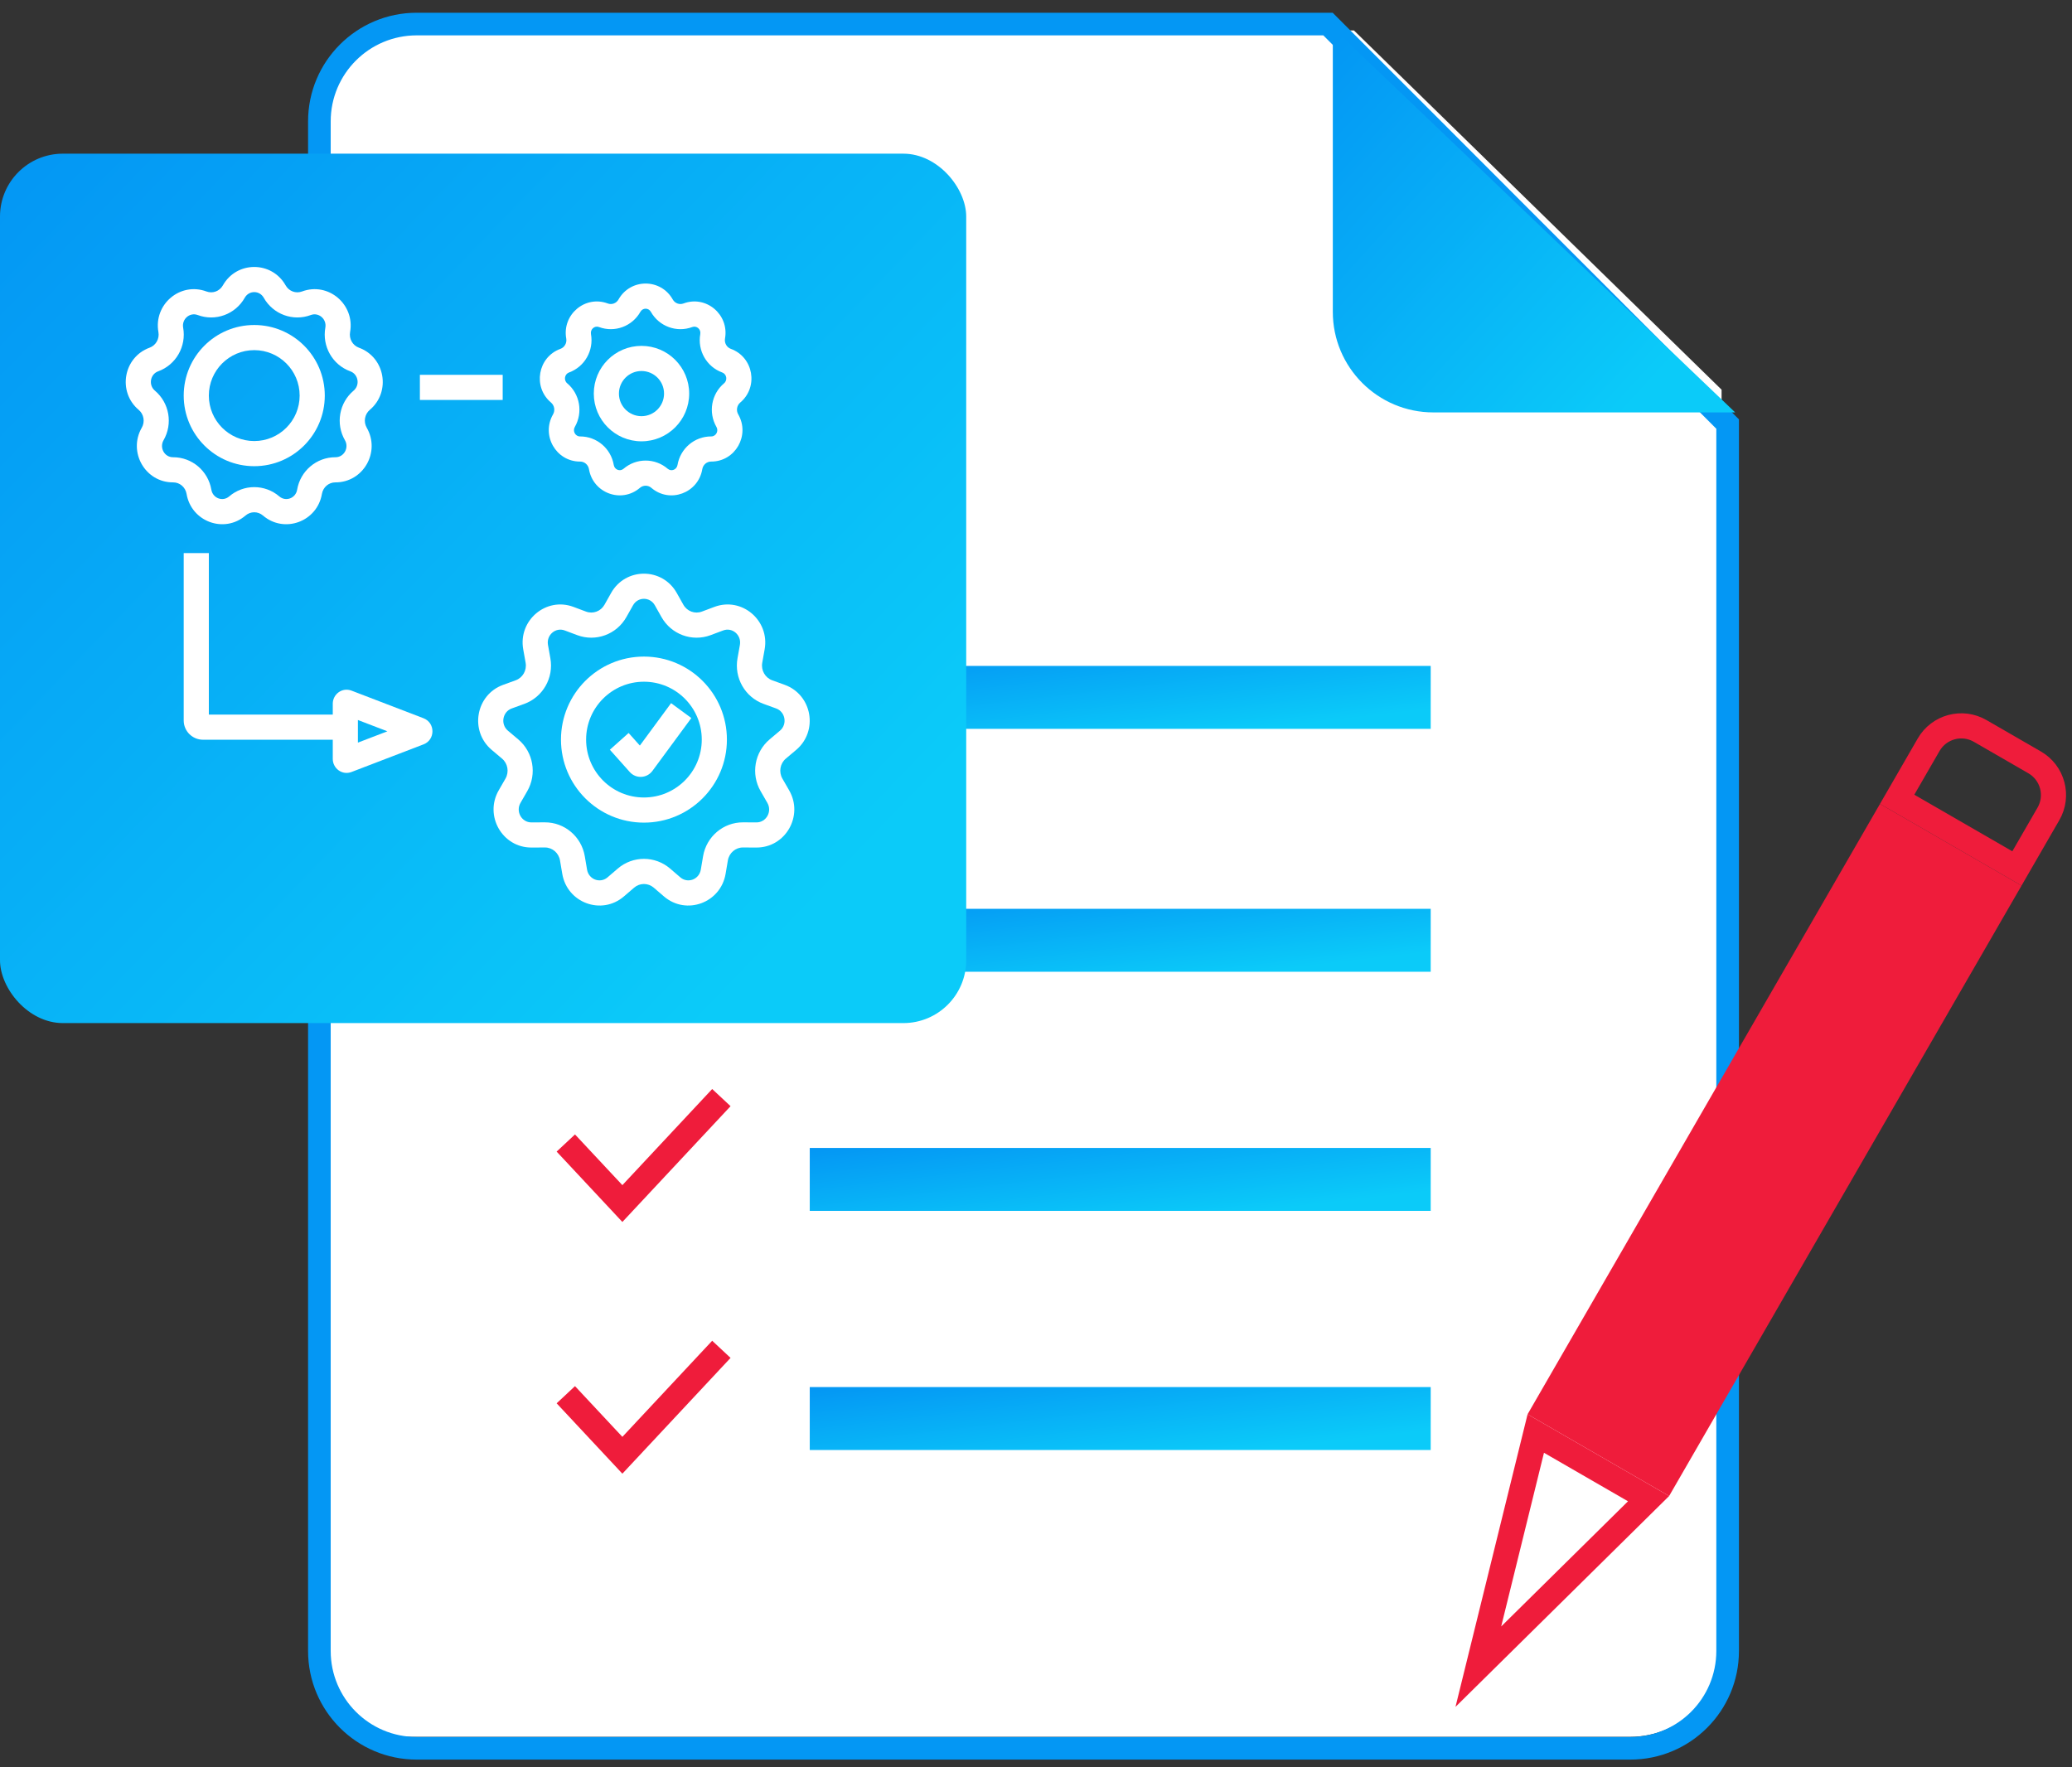 <?xml version="1.0" encoding="UTF-8"?>
<svg width="136px" height="116px" viewBox="0 0 136 116" version="1.1" xmlns="http://www.w3.org/2000/svg" xmlns:xlink="http://www.w3.org/1999/xlink">
    <rect x="0" y="0" width="136" height="116" fill="#333333" stroke="none"/>
    <!-- Generator: Sketch 52.3 (67297) - http://www.bohemiancoding.com/sketch -->
    <title>approach icon 3</title>
    <desc>Created with Sketch.</desc>
    <defs>
        <linearGradient x1="1.207%" y1="2.143%" x2="90.267%" y2="79.754%" id="linearGradient-1">
            <stop stop-color="#0497F4" offset="0%"></stop>
            <stop stop-color="#0BCBF9" offset="100%"></stop>
        </linearGradient>
    </defs>
    <g id="Page-1" stroke="none" stroke-width="1" fill="none" fill-rule="evenodd">
        <g id="Approach-1440" transform="translate(-336, -1288)">
            <g id="approach-icon-3" transform="translate(336, 1288)">
                <g id="Group-68" transform="translate(19.633, 0)">
                    <g id="Group-19-Copy">
                        <path d="M7.367,2 L69.238,2 L93.367,25.578 L93.367,108 C93.367,111.314 90.681,114 87.367,114 L7.367,114 C4.054,114 1.367,111.314 1.367,108 L1.367,8 C1.367,4.686 4.054,2 7.367,2 Z" id="Rectangle" fill="#FFFFFF" fill-rule="nonzero"></path>
                        <path d="M67.225,2.321 L7.719,2.321 C4.6,2.321 2.073,4.848 2.073,7.966 L2.073,108.364 C2.073,111.482 4.6,114.01 7.719,114.01 L87.375,114.01 C90.493,114.01 93.021,111.482 93.021,108.364 L93.021,28.142 L67.225,2.321 Z M94.506,27.527 L94.506,108.364 C94.506,112.302 91.314,115.495 87.375,115.495 L7.719,115.495 C3.78,115.495 0.588,112.302 0.588,108.364 L0.588,7.966 C0.588,4.028 3.78,0.836 7.719,0.836 L67.84,0.836 L94.506,27.527 Z" id="Combined-Shape" fill="#0497F4" fill-rule="nonzero"></path>
                        <polygon id="Fill-14" fill="url(#linearGradient-1)" points="33.517 47.839 74.274 47.839 74.274 43.709 33.517 43.709"></polygon>
                        <polygon id="Fill-16" fill="url(#linearGradient-1)" points="33.517 63.783 74.274 63.783 74.274 59.652 33.517 59.652"></polygon>
                        <polygon id="Fill-17" fill="url(#linearGradient-1)" points="33.517 79.478 74.274 79.478 74.274 75.348 33.517 75.348"></polygon>
                        <polygon id="Fill-18" fill="url(#linearGradient-1)" points="33.517 95.174 74.274 95.174 74.274 91.043 33.517 91.043"></polygon>
                        <path d="M67.849,1.826 L67.849,20.469 C67.849,24.114 70.804,27.069 74.449,27.069 L94.259,27.069 L67.849,1.826 Z" id="Path-24" fill="url(#linearGradient-1)" fill-rule="nonzero"></path>
                    </g>
                </g>
                <g id="settings" transform="translate(0, 10.087)" fill-rule="nonzero">
                    <rect id="Rectangle" fill="url(#linearGradient-1)" x="0" y="0" width="63.419" height="57.065" rx="4.125"></rect>
                    <g id="operations-icon" transform="translate(9.078, 8.261)" fill="#FFFFFF">
                        <path d="M7.61,12.251 C5.053,12.251 2.98,10.176 2.98,7.617 C2.98,5.058 5.053,2.984 7.61,2.984 C10.167,2.984 12.24,5.058 12.24,7.617 C12.24,10.176 10.167,12.251 7.61,12.251 Z M7.61,10.601 C9.256,10.601 10.59,9.265 10.59,7.617 C10.59,5.969 9.256,4.634 7.61,4.634 C5.964,4.634 4.63,5.969 4.63,7.617 C4.63,9.265 5.964,10.601 7.61,10.601 Z" id="Oval"></path>
                        <path d="M34.508,7.486 C34.508,6.667 33.845,6.004 33.027,6.004 C32.21,6.004 31.547,6.667 31.547,7.486 C31.547,8.305 32.21,8.969 33.027,8.969 C33.845,8.969 34.508,8.305 34.508,7.486 Z M36.158,7.486 C36.158,9.217 34.756,10.619 33.027,10.619 C31.299,10.619 29.897,9.217 29.897,7.486 C29.897,5.756 31.299,4.354 33.027,4.354 C34.756,4.354 36.158,5.756 36.158,7.486 Z" id="Path"></path>
                        <path d="M13.589,28.556 L13.589,30.206 L4.25,30.206 C3.551,30.206 2.98,29.642 2.98,28.942 L2.98,17.955 L4.63,17.955 L4.63,28.556 L13.589,28.556 Z" id="Path"></path>
                        <path d="M14.414,28.911 L14.414,30.395 L16.349,29.653 L14.414,28.911 Z M18.721,30.51 L13.998,32.322 C13.38,32.56 12.764,32.086 12.764,31.465 L12.764,27.841 C12.764,27.22 13.38,26.747 13.998,26.984 L18.721,28.796 C19.502,29.096 19.502,30.211 18.721,30.51 Z" id="Path"></path>
                        <path d="M33.188,35.647 C30.181,35.647 27.743,33.207 27.743,30.197 C27.743,27.188 30.181,24.748 33.188,24.748 C36.196,24.748 38.634,27.188 38.634,30.197 C38.634,33.207 36.196,35.647 33.188,35.647 Z M33.188,33.997 C35.284,33.997 36.984,32.296 36.984,30.197 C36.984,28.099 35.284,26.398 33.188,26.398 C31.092,26.398 29.393,28.099 29.393,30.197 C29.393,32.296 31.092,33.997 33.188,33.997 Z" id="Oval"></path>
                        <path d="M34.97,27.804 L36.299,28.782 L33.745,32.251 C33.383,32.743 32.666,32.782 32.256,32.323 L30.952,30.862 L32.183,29.763 L32.92,30.589 L34.97,27.804 Z" id="Path"></path>
                        <polygon id="Path" points="18.482 7.904 18.482 6.254 23.917 6.254 23.917 7.904"></polygon>
                        <path d="M6.988,1.194 C6.373,2.284 5.065,2.766 3.897,2.329 C3.379,2.136 2.843,2.592 2.944,3.158 C3.164,4.387 2.473,5.599 1.305,6.024 C0.778,6.215 0.654,6.927 1.089,7.293 C2.04,8.094 2.279,9.469 1.657,10.548 C1.371,11.046 1.725,11.667 2.279,11.664 C3.524,11.658 4.586,12.562 4.795,13.795 C4.891,14.359 5.542,14.599 5.964,14.236 C6.913,13.422 8.307,13.422 9.256,14.236 C9.679,14.599 10.33,14.359 10.425,13.796 C10.634,12.562 11.697,11.658 12.941,11.664 C13.495,11.667 13.849,11.046 13.563,10.548 C12.941,9.469 13.181,8.094 14.131,7.293 C14.566,6.927 14.442,6.215 13.915,6.024 C12.747,5.599 12.057,4.387 12.276,3.158 C12.378,2.592 11.841,2.136 11.323,2.329 C10.155,2.766 8.847,2.284 8.232,1.194 C7.955,0.702 7.265,0.702 6.988,1.194 Z M9.67,0.383 C9.886,0.768 10.341,0.935 10.745,0.784 C12.469,0.139 14.225,1.632 13.901,3.448 C13.822,3.891 14.068,4.324 14.479,4.473 C16.202,5.099 16.597,7.373 15.194,8.555 C14.856,8.84 14.769,9.337 14.993,9.725 C15.911,11.318 14.768,13.323 12.933,13.314 C12.501,13.312 12.127,13.63 12.052,14.071 C11.743,15.894 9.582,16.691 8.181,15.489 C7.851,15.205 7.369,15.205 7.039,15.489 C5.638,16.691 3.477,15.894 3.168,14.071 C3.094,13.63 2.72,13.312 2.287,13.314 C0.452,13.323 -0.69,11.319 0.228,9.725 C0.451,9.337 0.365,8.84 0.026,8.555 C-1.377,7.373 -0.981,5.099 0.741,4.473 C1.152,4.324 1.399,3.891 1.32,3.448 C0.995,1.632 2.751,0.139 4.475,0.784 C4.88,0.935 5.334,0.768 5.551,0.383 C6.459,-1.228 8.761,-1.228 9.67,0.383 Z" id="Path"></path>
                        <path d="M32.036,22.155 C31.395,23.294 30.03,23.797 28.811,23.341 L27.986,23.032 C27.39,22.809 26.774,23.333 26.89,23.983 L27.047,24.861 C27.276,26.144 26.555,27.41 25.337,27.853 L24.508,28.154 C23.903,28.375 23.761,29.191 24.26,29.612 L24.937,30.182 C25.929,31.018 26.178,32.454 25.53,33.58 L25.086,34.351 C24.757,34.922 25.164,35.635 25.801,35.632 L26.682,35.628 C27.98,35.622 29.088,36.565 29.306,37.853 L29.455,38.733 C29.565,39.38 30.313,39.656 30.799,39.239 L31.471,38.662 C32.461,37.812 33.915,37.812 34.905,38.662 L35.577,39.239 C36.063,39.656 36.812,39.38 36.921,38.733 L37.07,37.853 C37.288,36.565 38.397,35.622 39.695,35.628 L40.575,35.632 C41.213,35.635 41.619,34.922 41.29,34.351 L40.846,33.58 C40.198,32.454 40.448,31.018 41.44,30.182 L42.116,29.612 C42.615,29.191 42.473,28.375 41.868,28.154 L41.04,27.853 C39.821,27.41 39.101,26.144 39.33,24.861 L39.487,23.983 C39.603,23.333 38.987,22.809 38.391,23.032 L37.565,23.341 C36.346,23.797 34.981,23.294 34.34,22.155 L33.903,21.38 C33.585,20.815 32.791,20.815 32.473,21.38 L32.036,22.155 Z M35.341,20.57 L35.777,21.345 C36.021,21.778 36.532,21.966 36.987,21.796 L37.812,21.487 C39.614,20.812 41.45,22.374 41.111,24.273 L40.954,25.151 C40.865,25.648 41.142,26.135 41.604,26.303 L42.432,26.604 C44.233,27.259 44.646,29.637 43.18,30.874 L42.503,31.444 C42.123,31.764 42.026,32.321 42.276,32.757 L42.72,33.528 C43.68,35.195 42.486,37.291 40.567,37.282 L39.687,37.278 C39.201,37.276 38.781,37.634 38.697,38.129 L38.548,39.008 C38.225,40.915 35.967,41.748 34.502,40.491 L33.83,39.914 C33.459,39.595 32.917,39.595 32.546,39.914 L31.874,40.491 C30.41,41.748 28.151,40.915 27.828,39.008 L27.679,38.129 C27.596,37.634 27.175,37.276 26.689,37.278 L25.809,37.282 C23.891,37.291 22.697,35.195 23.656,33.528 L24.1,32.757 C24.351,32.321 24.254,31.764 23.873,31.444 L23.197,30.874 C21.73,29.637 22.144,27.259 23.944,26.604 L24.773,26.303 C25.234,26.135 25.511,25.648 25.422,25.151 L25.265,24.273 C24.926,22.374 26.762,20.812 28.564,21.487 L29.39,21.796 C29.845,21.966 30.355,21.778 30.599,21.345 L31.035,20.57 C31.985,18.885 34.391,18.885 35.341,20.57 Z" id="Path"></path>
                        <path d="M30.236,3.117 C29.952,3.01 29.655,3.263 29.712,3.58 C29.905,4.661 29.298,5.727 28.27,6.101 C27.978,6.207 27.909,6.607 28.151,6.811 C28.988,7.515 29.198,8.724 28.652,9.674 C28.491,9.953 28.688,10.3 28.993,10.298 C30.089,10.293 31.024,11.088 31.208,12.173 C31.261,12.487 31.618,12.619 31.85,12.42 C32.685,11.703 33.913,11.703 34.748,12.42 C34.98,12.619 35.338,12.487 35.391,12.173 C35.575,11.088 36.51,10.293 37.605,10.298 C37.91,10.3 38.108,9.953 37.947,9.674 C37.4,8.724 37.611,7.515 38.447,6.811 C38.69,6.607 38.62,6.207 38.328,6.101 C37.301,5.727 36.693,4.661 36.886,3.58 C36.943,3.263 36.646,3.01 36.363,3.117 C35.334,3.501 34.182,3.077 33.641,2.117 C33.488,1.845 33.111,1.845 32.957,2.117 C32.416,3.077 31.265,3.501 30.236,3.117 Z M31.52,1.307 C32.304,-0.085 34.294,-0.085 35.078,1.307 C35.221,1.561 35.519,1.67 35.784,1.571 C37.274,1.014 38.791,2.303 38.51,3.87 C38.458,4.165 38.621,4.452 38.892,4.55 C40.38,5.091 40.721,7.053 39.51,8.073 C39.286,8.262 39.228,8.592 39.377,8.85 C40.169,10.225 39.183,11.955 37.597,11.948 C37.314,11.947 37.067,12.156 37.018,12.449 C36.751,14.022 34.884,14.711 33.674,13.672 C33.457,13.486 33.142,13.486 32.925,13.672 C31.714,14.711 29.847,14.022 29.581,12.449 C29.531,12.156 29.285,11.947 29.001,11.948 C27.415,11.955 26.43,10.225 27.222,8.85 C27.37,8.592 27.313,8.262 27.088,8.073 C25.877,7.053 26.219,5.091 27.706,4.55 C27.977,4.452 28.141,4.165 28.088,3.871 C27.808,2.303 29.324,1.014 30.814,1.571 C31.079,1.67 31.377,1.561 31.52,1.307 Z" id="Path"></path>
                    </g>
                </g>
                <polygon id="Path-26" fill="#EF1C3B" fill-rule="nonzero" points="46.746 71.48 47.952 72.607 40.851 80.206 36.536 75.587 37.741 74.461 40.851 77.789"></polygon>
                <polygon id="Path-26-Copy" fill="#EF1C3B" fill-rule="nonzero" points="46.746 88.002 47.952 89.128 40.851 96.728 36.536 92.109 37.741 90.982 40.851 94.311"></polygon>
                <g id="pencil" transform="translate(114.204, 79.414) rotate(30) translate(-114.204, -79.414) translate(108.84, 43.479)" fill-rule="nonzero">
                    <rect id="Rectangle" fill="#EF1C3B" x="0" y="8.261" width="10.729" height="46.261"></rect>
                    <path d="M0.825,7.436 L9.904,7.436 L9.904,3.3 C9.904,1.933 8.796,0.825 7.429,0.825 L3.3,0.825 C1.933,0.825 0.825,1.933 0.825,3.3 L0.825,7.436 Z" id="Rectangle-Copy-57" stroke="#EF1C3B" stroke-width="1.65"></path>
                    <path d="M1.098,55.347 L5.485,70.485 L9.647,55.347 L1.098,55.347 Z" id="Path-27" stroke="#EF1C3B" stroke-width="1.65"></path>
                </g>
            </g>
        </g>
    </g>
</svg>